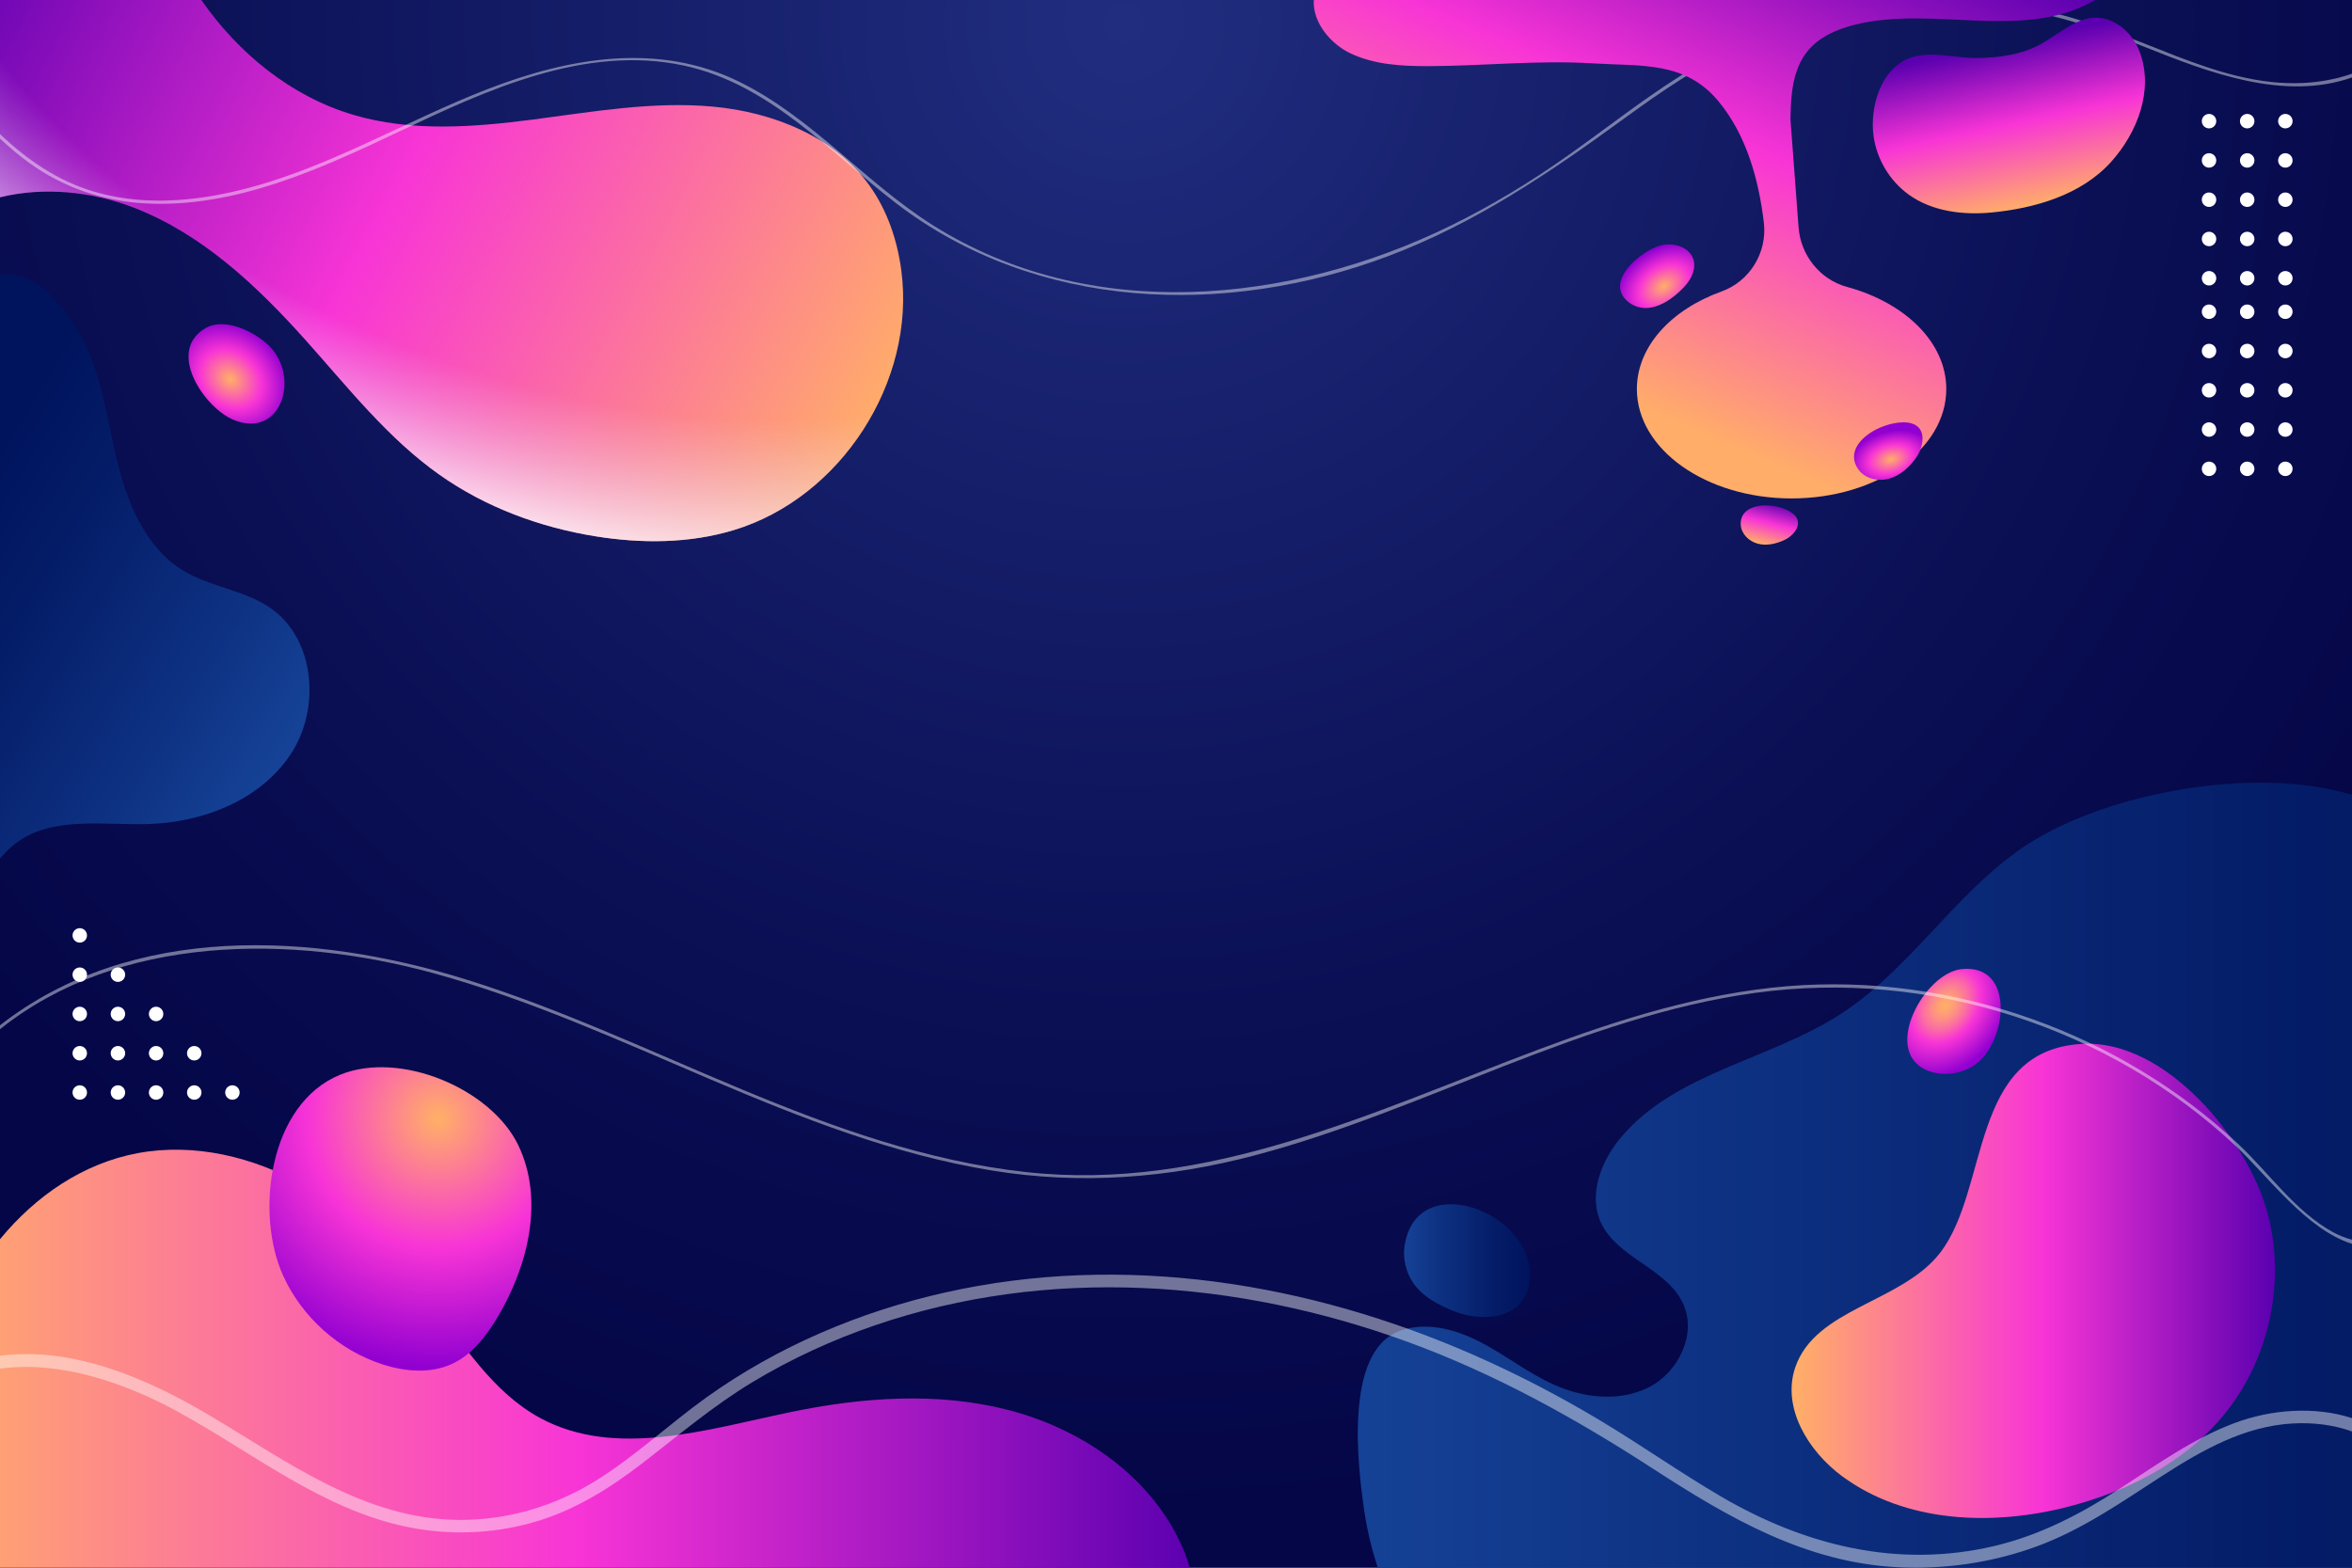 <?xml version="1.0" encoding="utf-8"?>
<!-- Generator: Adobe Illustrator 27.5.0, SVG Export Plug-In . SVG Version: 6.00 Build 0)  -->
<svg version="1.1" xmlns="http://www.w3.org/2000/svg" xmlns:xlink="http://www.w3.org/1999/xlink" x="0px" y="0px"
	 viewBox="0 0 750 500" style="enable-background:new 0 0 750 500;" xml:space="preserve">
<rect x="0" y="0" width="750" height="500" fill="#808080" stroke="none"/>
<g id="BACKGROUND">
	<radialGradient id="SVGID_1_" cx="358.501" cy="7.012" r="477.904" gradientUnits="userSpaceOnUse">
		<stop  offset="0" style="stop-color:#212E80"/>
		<stop  offset="0.267" style="stop-color:#17216D"/>
		<stop  offset="0.73" style="stop-color:#090D51"/>
		<stop  offset="1" style="stop-color:#040647"/>
	</radialGradient>
	<rect style="fill:url(#SVGID_1_);" width="750" height="500"/>
</g>
<g id="OBJECTS">
	<g>
		
			<linearGradient id="SVGID_00000042722693037341432820000017364406048289822884_" gradientUnits="userSpaceOnUse" x1="432.97" y1="374.816" x2="848.834" y2="374.816">
			<stop  offset="0" style="stop-color:#154296"/>
			<stop  offset="0.267" style="stop-color:#0E3283"/>
			<stop  offset="0.73" style="stop-color:#041C67"/>
			<stop  offset="1" style="stop-color:#00135D"/>
		</linearGradient>
		<path style="fill:url(#SVGID_00000042722693037341432820000017364406048289822884_);" d="M439.355,500H750V253.505
			c-30.979-9.36-77.361-0.805-102.912,15.455c-10.429,6.637-19.112,15.482-27.632,24.536
			c-10.099,10.732-19.969,21.759-32.248,29.755c-22.843,14.876-53.271,18.834-70.615,39.864
			c-6.161,7.471-10.154,18.055-6.089,26.843c5.22,11.284,21.026,14.555,26.214,25.854c4.394,9.57-1.386,21.678-10.729,26.535
			s-20.909,3.59-30.514-0.726c-8.194-3.682-15.327-9.366-23.294-13.517c-7.967-4.151-17.488-6.721-25.91-3.597
			c-17.716,6.571-13.365,42.882-11.233,57.379C435.95,488.071,437.414,494.117,439.355,500z"/>
		
			<linearGradient id="SVGID_00000088813323996525353250000017566348176644618121_" gradientUnits="userSpaceOnUse" x1="571.293" y1="408.518" x2="725.435" y2="408.518">
			<stop  offset="0.013" style="stop-color:#FFAD69"/>
			<stop  offset="0.519" style="stop-color:#F834D6"/>
			<stop  offset="1" style="stop-color:#5B00B0"/>
		</linearGradient>
		<path style="fill:url(#SVGID_00000088813323996525353250000017566348176644618121_);" d="M618.563,399.695
			c-12.311,15.788-39.702,17.518-46.118,36.483c-4.316,12.757,4.126,26.652,14.964,34.645c20.223,14.914,47.931,15.995,72.255,9.69
			c17.999-4.665,35.409-13.315,47.756-27.218c15.859-17.857,21.897-43.933,15.502-66.944c-6.411-23.068-32.318-54.888-58.956-53.416
			C627.81,334.932,634.534,379.213,618.563,399.695z"/>
		<g>
			
				<linearGradient id="SVGID_00000032649130926594650780000015786898120557981599_" gradientUnits="userSpaceOnUse" x1="282.072" y1="140.71" x2="-18.527" y2="-15.32">
				<stop  offset="0.013" style="stop-color:#FFAD69"/>
				<stop  offset="0.519" style="stop-color:#F834D6"/>
				<stop  offset="1" style="stop-color:#5B00B0"/>
			</linearGradient>
			<path style="fill:url(#SVGID_00000032649130926594650780000015786898120557981599_);" d="M287.418,86.312
				c-1.274-9.693-4.494-19.242-10.193-27.186c-11.209-15.624-30.807-23.378-49.956-25.128c-19.149-1.75-38.335,1.669-57.404,4.14
				c-19.069,2.471-38.798,3.951-57.232-1.52C92.84,30.744,76.022,17.035,64.203,0H0v62.929c14.051-3.433,29.346-1.847,42.739,3.327
				c21.758,8.407,39.299,24.987,54.851,42.372c13.436,15.019,26.063,31.134,42.52,42.765c14.683,10.378,31.985,16.785,49.736,19.647
				c14.621,2.357,29.825,2.329,44.01-1.93C268.104,158.825,292.077,121.766,287.418,86.312z"/>
			
				<radialGradient id="SVGID_00000073001887126085906650000016879074213962585484_" cx="175.152" cy="-1.086" r="303.696" gradientTransform="matrix(0.935 0.355 -0.203 0.535 11.218 -62.766)" gradientUnits="userSpaceOnUse">
				<stop  offset="0.694" style="stop-color:#E9CDF6;stop-opacity:0"/>
				<stop  offset="0.987" style="stop-color:#FFFFFF"/>
			</radialGradient>
			<path style="fill:url(#SVGID_00000073001887126085906650000016879074213962585484_);" d="M287.418,86.312
				c-1.274-9.693-4.494-19.242-10.193-27.186c-11.209-15.624-30.807-23.378-49.956-25.128c-19.149-1.75-38.335,1.669-57.404,4.14
				c-19.069,2.471-38.798,3.951-57.232-1.52C92.84,30.744,76.022,17.035,64.203,0H0v62.929c14.051-3.433,29.346-1.847,42.739,3.327
				c21.758,8.407,39.299,24.987,54.851,42.372c13.436,15.019,26.063,31.134,42.52,42.765c14.683,10.378,31.985,16.785,49.736,19.647
				c14.621,2.357,29.825,2.329,44.01-1.93C268.104,158.825,292.077,121.766,287.418,86.312z"/>
		</g>
		
			<linearGradient id="SVGID_00000181076253929575910370000015935023977738312617_" gradientUnits="userSpaceOnUse" x1="-28.1" y1="433.342" x2="381.398" y2="433.342">
			<stop  offset="0.013" style="stop-color:#FFAD69"/>
			<stop  offset="0.519" style="stop-color:#F834D6"/>
			<stop  offset="1" style="stop-color:#5B00B0"/>
		</linearGradient>
		<path style="fill:url(#SVGID_00000181076253929575910370000015935023977738312617_);" d="M379.376,500
			c-0.903-3.14-2.082-6.196-3.503-9.082c-10.358-21.043-31.631-35.357-54.344-41.211c-22.712-5.854-46.779-4.062-69.738,0.733
			c-26.553,5.545-55.609,14.727-79.485,1.853c-15.233-8.214-24.731-23.762-35.263-37.495c-11.14-14.525-24.324-27.787-40.253-36.806
			c-15.929-9.019-34.825-13.547-52.824-10.214c-17.458,3.233-32.6,13.643-43.967,27.459V500H379.376z"/>
		
			<radialGradient id="SVGID_00000119833224000400432250000006227164458573917581_" cx="139.681" cy="356.765" r="79.583" gradientUnits="userSpaceOnUse">
			<stop  offset="0.013" style="stop-color:#FFAD69"/>
			<stop  offset="0.519" style="stop-color:#F834D6"/>
			<stop  offset="1" style="stop-color:#9100D1"/>
		</radialGradient>
		<path style="fill:url(#SVGID_00000119833224000400432250000006227164458573917581_);" d="M90.276,406.832
			c6.015,13.271,17.794,23.807,31.651,28.31c7.229,2.349,15.375,3.04,22.268-0.165c6.457-3.003,10.99-8.997,14.619-15.124
			c9.727-16.42,14.717-37.363,6.467-54.572c-8.648-18.038-37.623-30.289-56.769-22.523
			C85.588,352.058,81.322,387.074,90.276,406.832z"/>
		
			<radialGradient id="SVGID_00000092451150788214110630000000572801598040930725_" cx="620.088" cy="320.427" r="25.227" gradientTransform="matrix(0.608 -0.794 0.6 0.459 51.11 665.85)" gradientUnits="userSpaceOnUse">
			<stop  offset="0.013" style="stop-color:#FFAD69"/>
			<stop  offset="0.087" style="stop-color:#FFA570"/>
			<stop  offset="0.2" style="stop-color:#FD8F84"/>
			<stop  offset="0.34" style="stop-color:#FB6CA4"/>
			<stop  offset="0.498" style="stop-color:#F83BD0"/>
			<stop  offset="0.519" style="stop-color:#F834D6"/>
			<stop  offset="1" style="stop-color:#9100D1"/>
		</radialGradient>
		<path style="fill:url(#SVGID_00000092451150788214110630000000572801598040930725_);" d="M613.737,341.024
			c4.889,2.423,11.017,1.797,15.614-1.142c10.686-6.833,13.651-32.776-3.996-30.768C613.739,310.435,600.46,334.442,613.737,341.024
			z"/>
		<g>
			<g>
				<path style="fill:#FFFFFF;" d="M728.748,86.442c-1.273,0-2.305,1.032-2.305,2.304c0,1.273,1.032,2.305,2.305,2.305
					c1.273,0,2.305-1.032,2.305-2.305C731.053,87.474,730.021,86.442,728.748,86.442z"/>
				<path style="fill:#FFFFFF;" d="M728.748,73.916c-1.273,0-2.305,1.032-2.305,2.304c0,1.273,1.032,2.305,2.305,2.305
					c1.273,0,2.305-1.032,2.305-2.305C731.053,74.948,730.021,73.916,728.748,73.916z"/>
				<path style="fill:#FFFFFF;" d="M728.748,61.389c-1.273,0-2.305,1.032-2.305,2.305c0,1.273,1.032,2.305,2.305,2.305
					c1.273,0,2.305-1.032,2.305-2.305C731.053,62.421,730.021,61.389,728.748,61.389z"/>
				<path style="fill:#FFFFFF;" d="M728.748,48.863c-1.273,0-2.305,1.032-2.305,2.305c0,1.273,1.032,2.305,2.305,2.305
					c1.273,0,2.305-1.032,2.305-2.305C731.053,49.895,730.021,48.863,728.748,48.863z"/>
				<path style="fill:#FFFFFF;" d="M728.748,40.945c1.273,0,2.305-1.032,2.305-2.305c0-1.273-1.032-2.305-2.305-2.305
					c-1.273,0-2.305,1.032-2.305,2.305C726.443,39.914,727.475,40.945,728.748,40.945z"/>
				<path style="fill:#FFFFFF;" d="M716.58,86.442c-1.273,0-2.305,1.032-2.305,2.304c0,1.273,1.032,2.305,2.305,2.305
					c1.273,0,2.305-1.032,2.305-2.305C718.885,87.474,717.853,86.442,716.58,86.442z"/>
				<path style="fill:#FFFFFF;" d="M716.58,73.916c-1.273,0-2.305,1.032-2.305,2.304c0,1.273,1.032,2.305,2.305,2.305
					c1.273,0,2.305-1.032,2.305-2.305C718.885,74.948,717.853,73.916,716.58,73.916z"/>
				<path style="fill:#FFFFFF;" d="M716.58,61.389c-1.273,0-2.305,1.032-2.305,2.305c0,1.273,1.032,2.305,2.305,2.305
					c1.273,0,2.305-1.032,2.305-2.305C718.885,62.421,717.853,61.389,716.58,61.389z"/>
				<path style="fill:#FFFFFF;" d="M716.58,48.863c-1.273,0-2.305,1.032-2.305,2.305c0,1.273,1.032,2.305,2.305,2.305
					c1.273,0,2.305-1.032,2.305-2.305C718.885,49.895,717.853,48.863,716.58,48.863z"/>
				<path style="fill:#FFFFFF;" d="M716.58,36.336c-1.273,0-2.305,1.032-2.305,2.305c0,1.273,1.032,2.305,2.305,2.305
					c1.273,0,2.305-1.032,2.305-2.305C718.885,37.368,717.853,36.336,716.58,36.336z"/>
				<path style="fill:#FFFFFF;" d="M704.412,86.442c-1.273,0-2.305,1.032-2.305,2.304c0,1.273,1.032,2.305,2.305,2.305
					s2.305-1.032,2.305-2.305C706.717,87.474,705.685,86.442,704.412,86.442z"/>
				<path style="fill:#FFFFFF;" d="M704.412,73.916c-1.273,0-2.305,1.032-2.305,2.304c0,1.273,1.032,2.305,2.305,2.305
					s2.305-1.032,2.305-2.305C706.717,74.948,705.685,73.916,704.412,73.916z"/>
				<path style="fill:#FFFFFF;" d="M704.412,61.389c-1.273,0-2.305,1.032-2.305,2.305c0,1.273,1.032,2.305,2.305,2.305
					s2.305-1.032,2.305-2.305C706.717,62.421,705.685,61.389,704.412,61.389z"/>
				<path style="fill:#FFFFFF;" d="M704.412,48.863c-1.273,0-2.305,1.032-2.305,2.305c0,1.273,1.032,2.305,2.305,2.305
					s2.305-1.032,2.305-2.305C706.717,49.895,705.685,48.863,704.412,48.863z"/>
				<path style="fill:#FFFFFF;" d="M704.412,36.336c-1.273,0-2.305,1.032-2.305,2.305c0,1.273,1.032,2.305,2.305,2.305
					s2.305-1.032,2.305-2.305C706.717,37.368,705.685,36.336,704.412,36.336z"/>
				<path style="fill:#FFFFFF;" d="M728.748,147.226c-1.273,0-2.305,1.032-2.305,2.305s1.032,2.305,2.305,2.305
					c1.273,0,2.305-1.032,2.305-2.305S730.021,147.226,728.748,147.226z"/>
				<path style="fill:#FFFFFF;" d="M728.748,134.699c-1.273,0-2.305,1.032-2.305,2.305s1.032,2.305,2.305,2.305
					c1.273,0,2.305-1.032,2.305-2.305S730.021,134.699,728.748,134.699z"/>
				<path style="fill:#FFFFFF;" d="M728.748,122.173c-1.273,0-2.305,1.032-2.305,2.305c0,1.273,1.032,2.305,2.305,2.305
					c1.273,0,2.305-1.032,2.305-2.305C731.053,123.205,730.021,122.173,728.748,122.173z"/>
				<path style="fill:#FFFFFF;" d="M728.748,109.646c-1.273,0-2.305,1.032-2.305,2.305c0,1.273,1.032,2.305,2.305,2.305
					c1.273,0,2.305-1.032,2.305-2.305C731.053,110.678,730.021,109.646,728.748,109.646z"/>
				<path style="fill:#FFFFFF;" d="M728.748,97.12c-1.273,0-2.305,1.032-2.305,2.304c0,1.273,1.032,2.305,2.305,2.305
					c1.273,0,2.305-1.032,2.305-2.305C731.053,98.152,730.021,97.12,728.748,97.12z"/>
				<path style="fill:#FFFFFF;" d="M716.58,147.226c-1.273,0-2.305,1.032-2.305,2.305s1.032,2.305,2.305,2.305
					c1.273,0,2.305-1.032,2.305-2.305S717.853,147.226,716.58,147.226z"/>
				<path style="fill:#FFFFFF;" d="M716.58,134.699c-1.273,0-2.305,1.032-2.305,2.305s1.032,2.305,2.305,2.305
					c1.273,0,2.305-1.032,2.305-2.305S717.853,134.699,716.58,134.699z"/>
				<path style="fill:#FFFFFF;" d="M716.58,122.173c-1.273,0-2.305,1.032-2.305,2.305c0,1.273,1.032,2.305,2.305,2.305
					c1.273,0,2.305-1.032,2.305-2.305C718.885,123.205,717.853,122.173,716.58,122.173z"/>
				<path style="fill:#FFFFFF;" d="M716.58,109.646c-1.273,0-2.305,1.032-2.305,2.305c0,1.273,1.032,2.305,2.305,2.305
					c1.273,0,2.305-1.032,2.305-2.305C718.885,110.678,717.853,109.646,716.58,109.646z"/>
				<path style="fill:#FFFFFF;" d="M716.58,97.12c-1.273,0-2.305,1.032-2.305,2.304c0,1.273,1.032,2.305,2.305,2.305
					c1.273,0,2.305-1.032,2.305-2.305C718.885,98.152,717.853,97.12,716.58,97.12z"/>
				<path style="fill:#FFFFFF;" d="M704.412,147.226c-1.273,0-2.305,1.032-2.305,2.305s1.032,2.305,2.305,2.305
					s2.305-1.032,2.305-2.305S705.685,147.226,704.412,147.226z"/>
				<path style="fill:#FFFFFF;" d="M704.412,134.699c-1.273,0-2.305,1.032-2.305,2.305s1.032,2.305,2.305,2.305
					s2.305-1.032,2.305-2.305S705.685,134.699,704.412,134.699z"/>
				<path style="fill:#FFFFFF;" d="M704.412,122.173c-1.273,0-2.305,1.032-2.305,2.305c0,1.273,1.032,2.305,2.305,2.305
					s2.305-1.032,2.305-2.305C706.717,123.205,705.685,122.173,704.412,122.173z"/>
				<path style="fill:#FFFFFF;" d="M704.412,109.646c-1.273,0-2.305,1.032-2.305,2.305c0,1.273,1.032,2.305,2.305,2.305
					s2.305-1.032,2.305-2.305C706.717,110.678,705.685,109.646,704.412,109.646z"/>
				<path style="fill:#FFFFFF;" d="M704.412,97.12c-1.273,0-2.305,1.032-2.305,2.304c0,1.273,1.032,2.305,2.305,2.305
					s2.305-1.032,2.305-2.305C706.717,98.152,705.685,97.12,704.412,97.12z"/>
			</g>
			<g>
				<path style="fill:#FFFFFF;" d="M49.774,346.142L49.774,346.142L49.774,346.142c-0.477,0-0.921,0.145-1.288,0.394
					c-0.613,0.414-1.016,1.115-1.016,1.911s0.403,1.497,1.016,1.911c0.368,0.248,0.811,0.393,1.288,0.393l0,0l0,0
					c0.955,0,1.774-0.58,2.123-1.407c0.117-0.276,0.181-0.579,0.181-0.897c0-0.318-0.064-0.621-0.181-0.897
					C51.548,346.722,50.729,346.142,49.774,346.142z"/>
				<path style="fill:#FFFFFF;" d="M49.774,333.615L49.774,333.615L49.774,333.615c-0.477,0-0.921,0.145-1.288,0.394
					c-0.613,0.414-1.016,1.115-1.016,1.911s0.403,1.497,1.016,1.911c0.368,0.248,0.811,0.394,1.288,0.394l0,0l0,0
					c0.955,0,1.774-0.58,2.123-1.408c0.117-0.276,0.181-0.579,0.181-0.897c0-0.318-0.064-0.621-0.181-0.897
					C51.548,334.196,50.729,333.615,49.774,333.615z"/>
				<path style="fill:#FFFFFF;" d="M49.774,321.089L49.774,321.089L49.774,321.089c-0.477,0-0.921,0.145-1.288,0.394
					c-0.613,0.414-1.016,1.115-1.016,1.911c0,0.796,0.403,1.497,1.016,1.911c0.368,0.248,0.811,0.394,1.288,0.394l0,0l0,0
					c0.955,0,1.774-0.58,2.123-1.408c0.117-0.276,0.181-0.579,0.181-0.897c0-0.318-0.064-0.621-0.181-0.897
					C51.548,321.669,50.729,321.089,49.774,321.089z"/>
				<path style="fill:#FFFFFF;" d="M37.606,346.142c-1.273,0-2.305,1.032-2.305,2.305s1.032,2.304,2.305,2.304
					c1.273,0,2.305-1.032,2.305-2.304S38.879,346.142,37.606,346.142z"/>
				<path style="fill:#FFFFFF;" d="M37.606,333.615c-1.273,0-2.305,1.032-2.305,2.305s1.032,2.305,2.305,2.305
					c1.273,0,2.305-1.032,2.305-2.305S38.879,333.615,37.606,333.615z"/>
				<path style="fill:#FFFFFF;" d="M37.606,321.089c-1.273,0-2.305,1.032-2.305,2.305c0,1.273,1.032,2.305,2.305,2.305
					c1.273,0,2.305-1.032,2.305-2.305C39.91,322.121,38.879,321.089,37.606,321.089z"/>
				<path style="fill:#FFFFFF;" d="M37.606,308.562c-1.273,0-2.305,1.032-2.305,2.305c0,1.273,1.032,2.305,2.305,2.305
					c1.273,0,2.305-1.032,2.305-2.305C39.91,309.594,38.879,308.562,37.606,308.562z"/>
				<path style="fill:#FFFFFF;" d="M25.438,346.142c-1.273,0-2.305,1.032-2.305,2.305s1.032,2.304,2.305,2.304
					c1.273,0,2.304-1.032,2.304-2.304S26.711,346.142,25.438,346.142z"/>
				<path style="fill:#FFFFFF;" d="M25.438,333.615c-1.273,0-2.305,1.032-2.305,2.305s1.032,2.305,2.305,2.305
					c1.273,0,2.304-1.032,2.304-2.305S26.711,333.615,25.438,333.615z"/>
				<path style="fill:#FFFFFF;" d="M25.438,321.089c-1.273,0-2.305,1.032-2.305,2.305c0,1.273,1.032,2.305,2.305,2.305
					c1.273,0,2.304-1.032,2.304-2.305C27.742,322.121,26.711,321.089,25.438,321.089z"/>
				<path style="fill:#FFFFFF;" d="M25.438,308.562c-1.273,0-2.305,1.032-2.305,2.305c0,1.273,1.032,2.305,2.305,2.305
					c1.273,0,2.304-1.032,2.304-2.305C27.742,309.594,26.711,308.562,25.438,308.562z"/>
				<path style="fill:#FFFFFF;" d="M25.438,296.036c-1.273,0-2.305,1.032-2.305,2.305c0,1.273,1.032,2.304,2.305,2.304
					c1.273,0,2.304-1.032,2.304-2.304C27.742,297.068,26.711,296.036,25.438,296.036z"/>
				<path style="fill:#FFFFFF;" d="M74.11,346.142c-1.273,0-2.305,1.032-2.305,2.305s1.032,2.304,2.305,2.304
					c1.273,0,2.304-1.032,2.304-2.304S75.383,346.142,74.11,346.142z"/>
				<path style="fill:#FFFFFF;" d="M61.942,346.142c-1.273,0-2.305,1.032-2.305,2.305s1.032,2.304,2.305,2.304
					c1.273,0,2.305-1.032,2.305-2.304S63.215,346.142,61.942,346.142z"/>
				<path style="fill:#FFFFFF;" d="M61.942,333.615c-1.273,0-2.305,1.032-2.305,2.305s1.032,2.305,2.305,2.305
					c1.273,0,2.305-1.032,2.305-2.305S63.215,333.615,61.942,333.615z"/>
			</g>
			<path style="opacity:0.43;fill:#FFFFFF;" d="M750,452.308c-11.872-3.892-25.845-2.776-37.377,1.533
				c-13.154,4.915-24.653,13.143-36.327,20.729c-12.597,8.186-25.635,15.043-40.377,18.519
				c-30.739,7.249-60.393-0.154-87.135-15.798c-13.04-7.629-25.387-16.358-38.338-24.131c-12.97-7.783-26.413-14.797-40.27-20.891
				c-52.811-23.224-111.965-32.802-168.808-20.038c-27.154,6.098-53.336,17.175-75.969,33.362
				c-11.807,8.444-22.429,18.481-34.732,26.246c-13.297,8.392-28.536,13.035-44.339,12.926
				c-30.232-0.209-54.973-18.813-79.828-33.525c-19.597-11.6-43.2-21.844-66.499-18.831v4.118c19.127-2.63,39.76,4.487,56.41,13.559
				c24.057,13.108,46.295,31.437,73.795,36.987c12.94,2.612,26.437,2.16,39.167-1.338c13.277-3.648,24.773-10.807,35.565-19.131
				c11.541-8.901,22.557-18.286,35.093-25.832c12.286-7.396,25.38-13.422,38.958-18.072c55.275-18.928,115.462-14.566,169.824,5.258
				c27.883,10.168,53.561,24.435,78.369,40.521c24.018,15.574,48.467,29.846,77.829,31.37c14.973,0.777,30.188-1.44,44.269-6.568
				c14.731-5.364,27.382-14.312,40.443-22.723c12.605-8.118,26.017-15.701,41.351-16.556c6.417-0.358,12.995,0.389,18.928,2.559
				V452.308z"/>
			<path style="opacity:0.43;fill:#FFFFFF;" d="M750,23.505c-4.986,1.75-10.314,2.707-15.643,2.964
				c-14.101,0.679-27.639-3.649-40.596-8.659c-13.573-5.248-26.854-11.043-41.147-14.2c-13.085-2.891-26.567-4.034-39.965-3.469
				c-27.483,1.16-53.975,9.602-77.061,24.223c-12.475,7.901-24.034,17.08-36.084,25.572C487.83,58.161,475.586,65.6,462.727,71.91
				c-51.206,25.128-115.201,31.473-165.238-0.067c-21.758-13.715-38.493-34.353-61.819-45.795
				c-25.816-12.663-54.173-7.667-79.977,2.294c-27.421,10.585-52.675,26.363-81.663,32.877c-14.473,3.252-29.793,4.148-44.156-0.126
				C18.3,57.648,8.551,50.892,0,42.769v1.425c2.939,2.764,6.023,5.377,9.314,7.76c10.85,7.855,23.633,12.217,37.081,12.931
				c28.572,1.518,55.78-11.005,80.85-22.912c27.701-13.156,59.279-27.851,90.844-21.056c27.383,5.895,46.425,27.611,67.617,43.869
				c44.84,34.4,105.108,36.4,156.879,16.931c27.666-10.404,51.431-26.504,75.048-43.729c12.057-8.794,24.405-17.265,38.095-23.455
				c13.294-6.011,27.511-10.041,41.999-12.054c14.655-2.036,29.648-2,44.284,0.184c14.717,2.197,28.5,6.932,42.23,12.435
				c20.341,8.154,44.199,17.184,65.76,9.603V23.505z"/>
			<path style="opacity:0.43;fill:#FFFFFF;" d="M750,395.411c-2.131-0.583-4.164-1.387-5.995-2.387
				c-12.146-6.637-20.377-18.855-30.307-28.169c-18.845-17.677-41.473-31.221-65.821-39.886
				c-24.886-8.856-51.661-12.616-78.017-10.423c-27.294,2.271-53.611,10.573-79.12,20.132
				c-52.845,19.801-105.422,45.541-163.486,39.151c-63.62-7.002-118.706-42.872-178.901-61.52
				C100.032,297.338,42.091,294.182,0,327.007v1.255c37.953-30.342,92.879-30.322,138.385-17.828
				c60.801,16.693,115.155,52.621,177.922,62.891c28.243,4.621,56.327,2.441,83.904-4.86c27.148-7.188,53.05-18.211,79.163-28.372
				c26.003-10.117,52.581-19.618,80.359-23.428c27.693-3.798,55.984-1.125,82.564,7.462c26.2,8.465,50.616,22.601,70.693,41.434
				c10.18,9.549,22.401,26.534,37.011,31.156V395.411z"/>
		</g>
		
			<linearGradient id="SVGID_00000181776351186294636080000008506757830349372549_" gradientUnits="userSpaceOnUse" x1="495.804" y1="121.024" x2="565.804" y2="-43.642">
			<stop  offset="0.013" style="stop-color:#FFAD69"/>
			<stop  offset="0.519" style="stop-color:#F834D6"/>
			<stop  offset="1" style="stop-color:#5B00B0"/>
		</linearGradient>
		<path style="fill:url(#SVGID_00000181776351186294636080000008506757830349372549_);" d="M418.936,0
			c-0.393,7.329,5.517,14.083,11.682,17.012c7.643,3.63,16.372,4.104,24.833,4.082c17.554-0.044,35.114-1.979,52.667-0.875
			c15.181,0.955,29.264-0.806,39.943,12.181c8.791,10.69,12.694,24.618,14.364,38.358c0.008,0.063,0.015,0.125,0.023,0.188
			c1.148,9.554-4.451,18.765-13.505,22.025c-16.014,5.765-26.983,17.532-26.983,31.111c0,19.268,22.087,34.889,49.333,34.889
			s49.333-15.62,49.333-34.889c0-14.854-13.128-27.533-31.626-32.563c-8.677-2.36-14.814-10.101-15.486-19.068l-2.568-34.263
			c0.06-7.726,0.632-16.063,5.556-22.017c3.585-4.335,9.006-6.749,14.452-8.159c24.774-6.414,53.094,4.866,75.666-7.191
			c0.477-0.255,0.95-0.532,1.419-0.819H418.936z"/>
		
			<radialGradient id="SVGID_00000171684750794176609580000013454018233128567687_" cx="73.424" cy="120.915" r="20.44" gradientTransform="matrix(0.762 0.648 -0.529 0.622 81.466 -1.883)" gradientUnits="userSpaceOnUse">
			<stop  offset="0.013" style="stop-color:#FFAD69"/>
			<stop  offset="0.519" style="stop-color:#F834D6"/>
			<stop  offset="1" style="stop-color:#9100D1"/>
		</radialGradient>
		<path style="fill:url(#SVGID_00000171684750794176609580000013454018233128567687_);" d="M64.178,124.846
			c2.775,4.032,6.538,7.4,9.851,8.869c15.436,6.843,21.939-13.254,11.858-23.347c-4.386-4.392-14.089-9.319-20.27-5.752
			C57.603,109.243,59.467,118.001,64.178,124.846z"/>
		
			<radialGradient id="SVGID_00000128443012716071755500000015906646818307504795_" cx="530.682" cy="91.218" r="17.006" gradientTransform="matrix(0.838 -0.545 0.383 0.589 50.866 326.809)" gradientUnits="userSpaceOnUse">
			<stop  offset="0.013" style="stop-color:#FFAD69"/>
			<stop  offset="0.519" style="stop-color:#F834D6"/>
			<stop  offset="1" style="stop-color:#9100D1"/>
		</radialGradient>
		<path style="fill:url(#SVGID_00000128443012716071755500000015906646818307504795_);" d="M516.61,91.532
			c0.157,3.915,4.306,6.774,8.224,6.706c3.918-0.068,7.468-2.328,10.388-4.941c1.948-1.743,3.773-3.759,4.601-6.239
			c2.318-6.943-5.104-10.559-10.955-8.567C524.092,80.117,516.389,86.01,516.61,91.532z"/>
		
			<radialGradient id="SVGID_00000127005283835836617410000004669498857707353272_" cx="611.5" cy="153.266" r="13.687" gradientTransform="matrix(0.966 -0.258 0.167 0.625 -13.366 208.477)" gradientUnits="userSpaceOnUse">
			<stop  offset="0.013" style="stop-color:#FFAD69"/>
			<stop  offset="0.519" style="stop-color:#F834D6"/>
			<stop  offset="1" style="stop-color:#9100D1"/>
		</radialGradient>
		<path style="fill:url(#SVGID_00000127005283835836617410000004669498857707353272_);" d="M598.287,136.95
			c-5.326,2.72-9.21,7.618-5.802,12.627c2.077,3.052,6.341,4.088,9.899,3.104c3.558-0.984,6.45-3.636,8.588-6.646
			c2.425-3.414,3.652-9.664-1.561-11.045C606.044,134.098,601.313,135.405,598.287,136.95z"/>
		
			<linearGradient id="SVGID_00000068678734441137958660000007442391986075190453_" gradientUnits="userSpaceOnUse" x1="562.384" y1="173.908" x2="565.884" y2="160.159">
			<stop  offset="0.013" style="stop-color:#FFAD69"/>
			<stop  offset="0.519" style="stop-color:#F834D6"/>
			<stop  offset="1" style="stop-color:#5B00B0"/>
		</linearGradient>
		<path style="fill:url(#SVGID_00000068678734441137958660000007442391986075190453_);" d="M563.909,161.212
			c-4.648-0.238-9.172,1.553-8.823,6.256c0.213,2.865,2.684,5.222,5.466,5.943s5.763,0.058,8.375-1.14
			c2.963-1.359,6.221-5.094,3.244-8.053C570.248,162.306,566.55,161.347,563.909,161.212z"/>
		
			<linearGradient id="SVGID_00000104689972918250170450000010997270184703638677_" gradientUnits="userSpaceOnUse" x1="647.684" y1="66.57" x2="636.683" y2="14.237">
			<stop  offset="0.013" style="stop-color:#FFAD69"/>
			<stop  offset="0.519" style="stop-color:#F834D6"/>
			<stop  offset="1" style="stop-color:#5B00B0"/>
		</linearGradient>
		<path style="fill:url(#SVGID_00000104689972918250170450000010997270184703638677_);" d="M649.926,14.509
			c-5.898,3.003-12.578,3.847-19.118,3.999c-6.839,0.159-14.129-2.257-20.835-0.305c-10.159,2.957-13.838,15.849-12.524,25.27
			c1.023,7.334,5.135,14.186,11.125,18.539c7.515,5.462,17.455,6.628,26.481,5.76c13.63-1.31,28.601-5.519,38.17-16.194
			c8.276-9.231,13.637-22.775,9.107-34.971c-1.6-4.307-4.827-8.081-9.046-9.901C664.228,2.802,657.292,10.759,649.926,14.509z"/>
		
			<linearGradient id="SVGID_00000013181191815272307660000000692327654503594164_" gradientUnits="userSpaceOnUse" x1="447.731" y1="402.071" x2="487.935" y2="402.071">
			<stop  offset="0" style="stop-color:#154296"/>
			<stop  offset="0.267" style="stop-color:#0E3283"/>
			<stop  offset="0.73" style="stop-color:#041C67"/>
			<stop  offset="1" style="stop-color:#00135D"/>
		</linearGradient>
		<path style="fill:url(#SVGID_00000013181191815272307660000000692327654503594164_);" d="M447.961,396.913
			c-0.784,4.584,0.454,9.477,3.322,13.138c3.012,3.844,7.535,6.175,12.052,8.033c8.61,3.542,21.923,3.126,24.242-8.133
			C492.098,388.008,452.296,371.556,447.961,396.913z"/>
		
			<linearGradient id="SVGID_00000062878995789827995660000005360046295925117834_" gradientUnits="userSpaceOnUse" x1="92.648" y1="235.28" x2="-18.352" y2="167.28">
			<stop  offset="0" style="stop-color:#154296"/>
			<stop  offset="0.267" style="stop-color:#0E3283"/>
			<stop  offset="0.73" style="stop-color:#041C67"/>
			<stop  offset="1" style="stop-color:#00135D"/>
		</linearGradient>
		<path style="fill:url(#SVGID_00000062878995789827995660000005360046295925117834_);" d="M86.222,193.91
			c-8.305-5.74-19.111-6.68-27.752-11.902c-12.277-7.419-18.071-22.051-21.349-36.016c-3.278-13.965-5.025-28.705-12.492-40.953
			C15.994,90.878,7.656,86.366,0,87.783v186.027c1.433-1.657,2.945-3.231,4.667-4.589c11.47-9.042,27.83-5.989,42.43-6.393
			c17.482-0.484,35.673-7.529,45.44-22.037S100.609,203.855,86.222,193.91z"/>
	</g>
</g>
</svg>

